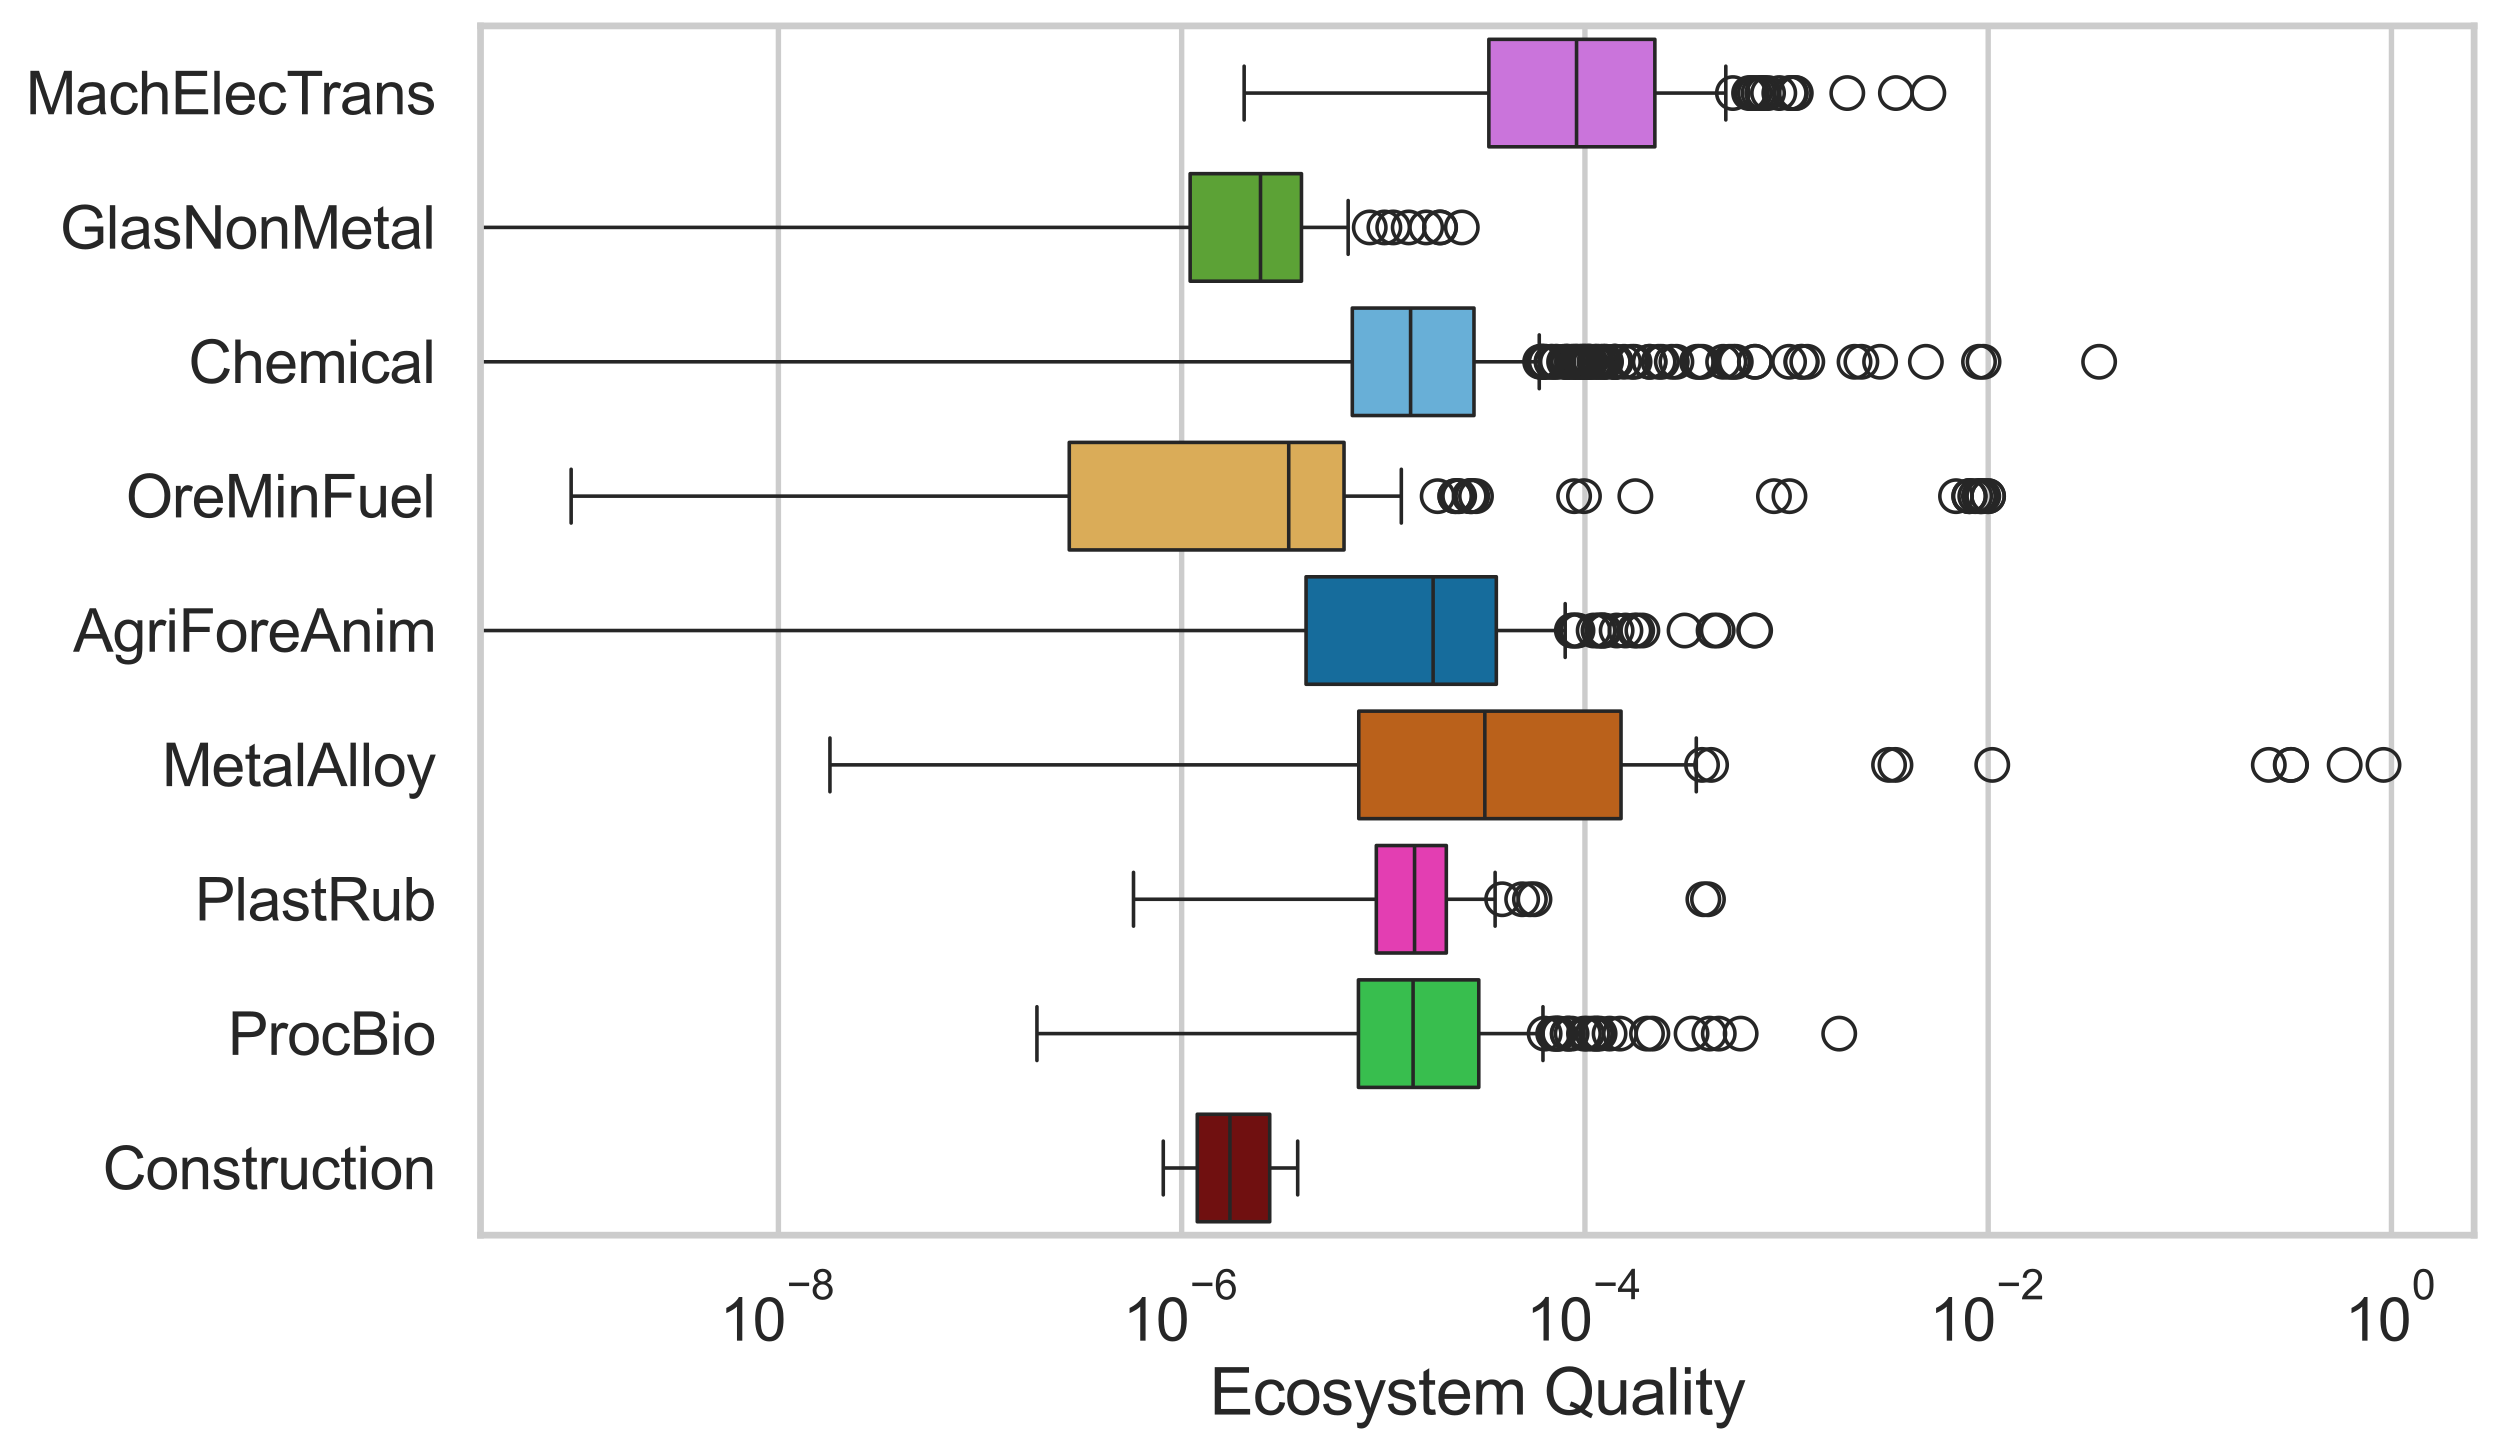 <?xml version="1.0" encoding="utf-8" standalone="no"?>
<!DOCTYPE svg PUBLIC "-//W3C//DTD SVG 1.1//EN"
  "http://www.w3.org/Graphics/SVG/1.1/DTD/svg11.dtd">
<svg xmlns:xlink="http://www.w3.org/1999/xlink" width="695.577pt" height="404.563pt" viewBox="0 0 695.577 404.563" xmlns="http://www.w3.org/2000/svg" version="1.1">
 <defs>
  <style type="text/css">*{stroke-linejoin: round; stroke-linecap: butt}</style>
 </defs>
 <g id="figure_1">
  <g id="patch_1">
   <path d="M 0 404.563 
L 695.577 404.563 
L 695.577 0 
L 0 0 
z
" style="fill: #ffffff"/>
  </g>
  <g id="axes_1">
   <g id="patch_2">
    <path d="M 133.697 343.665 
L 688.377 343.665 
L 688.377 7.2 
L 133.697 7.2 
z
" style="fill: #ffffff"/>
   </g>
   <g id="matplotlib.axis_1">
    <g id="xtick_1">
     <g id="line2d_1">
      <path d="M 216.573 343.665 
L 216.573 7.2 
" clip-path="url(#p5e4ee23ec2)" style="fill: none; stroke: #cccccc; stroke-width: 1.5; stroke-linecap: round"/>
     </g>
     <g id="text_1">
      <!-- $\mathdefault{10^{-8}}$ -->
      <g style="fill: #262626" transform="translate(200.238 373.18) scale(0.165 -0.165)">
       <defs>
        <path id="ArialMT-31" d="M 2384 0 
L 1822 0 
L 1822 3584 
Q 1619 3391 1289 3197 
Q 959 3003 697 2906 
L 697 3450 
Q 1169 3672 1522 3987 
Q 1875 4303 2022 4600 
L 2384 4600 
L 2384 0 
z
" transform="scale(0.016)"/>
        <path id="ArialMT-30" d="M 266 2259 
Q 266 3072 433 3567 
Q 600 4063 929 4331 
Q 1259 4600 1759 4600 
Q 2128 4600 2406 4451 
Q 2684 4303 2865 4023 
Q 3047 3744 3150 3342 
Q 3253 2941 3253 2259 
Q 3253 1453 3087 958 
Q 2922 463 2592 192 
Q 2263 -78 1759 -78 
Q 1097 -78 719 397 
Q 266 969 266 2259 
z
M 844 2259 
Q 844 1131 1108 757 
Q 1372 384 1759 384 
Q 2147 384 2411 759 
Q 2675 1134 2675 2259 
Q 2675 3391 2411 3762 
Q 2147 4134 1753 4134 
Q 1366 4134 1134 3806 
Q 844 3388 844 2259 
z
" transform="scale(0.016)"/>
        <path id="ArialMT-2212" d="M 3381 1997 
L 356 1997 
L 356 2522 
L 3381 2522 
L 3381 1997 
z
" transform="scale(0.016)"/>
        <path id="ArialMT-38" d="M 1131 2484 
Q 781 2613 612 2850 
Q 444 3088 444 3419 
Q 444 3919 803 4259 
Q 1163 4600 1759 4600 
Q 2359 4600 2725 4251 
Q 3091 3903 3091 3403 
Q 3091 3084 2923 2848 
Q 2756 2613 2416 2484 
Q 2838 2347 3058 2040 
Q 3278 1734 3278 1309 
Q 3278 722 2862 322 
Q 2447 -78 1769 -78 
Q 1091 -78 675 323 
Q 259 725 259 1325 
Q 259 1772 486 2073 
Q 713 2375 1131 2484 
z
M 1019 3438 
Q 1019 3113 1228 2906 
Q 1438 2700 1772 2700 
Q 2097 2700 2305 2904 
Q 2513 3109 2513 3406 
Q 2513 3716 2298 3927 
Q 2084 4138 1766 4138 
Q 1444 4138 1231 3931 
Q 1019 3725 1019 3438 
z
M 838 1322 
Q 838 1081 952 856 
Q 1066 631 1291 507 
Q 1516 384 1775 384 
Q 2178 384 2440 643 
Q 2703 903 2703 1303 
Q 2703 1709 2433 1975 
Q 2163 2241 1756 2241 
Q 1359 2241 1098 1978 
Q 838 1716 838 1322 
z
" transform="scale(0.016)"/>
       </defs>
       <use xlink:href="#ArialMT-31" transform="translate(0 0.994)"/>
       <use xlink:href="#ArialMT-30" transform="translate(55.615 0.994)"/>
       <use xlink:href="#ArialMT-2212" transform="translate(112.973 70.688) scale(0.7)"/>
       <use xlink:href="#ArialMT-38" transform="translate(153.852 70.688) scale(0.7)"/>
      </g>
     </g>
    </g>
    <g id="xtick_2">
     <g id="line2d_2">
      <path d="M 328.774 343.665 
L 328.774 7.2 
" clip-path="url(#p5e4ee23ec2)" style="fill: none; stroke: #cccccc; stroke-width: 1.5; stroke-linecap: round"/>
     </g>
     <g id="text_2">
      <!-- $\mathdefault{10^{-6}}$ -->
      <g style="fill: #262626" transform="translate(312.439 373.18) scale(0.165 -0.165)">
       <defs>
        <path id="ArialMT-36" d="M 3184 3459 
L 2625 3416 
Q 2550 3747 2413 3897 
Q 2184 4138 1850 4138 
Q 1581 4138 1378 3988 
Q 1113 3794 959 3422 
Q 806 3050 800 2363 
Q 1003 2672 1297 2822 
Q 1591 2972 1913 2972 
Q 2475 2972 2870 2558 
Q 3266 2144 3266 1488 
Q 3266 1056 3080 686 
Q 2894 316 2569 119 
Q 2244 -78 1831 -78 
Q 1128 -78 684 439 
Q 241 956 241 2144 
Q 241 3472 731 4075 
Q 1159 4600 1884 4600 
Q 2425 4600 2770 4297 
Q 3116 3994 3184 3459 
z
M 888 1484 
Q 888 1194 1011 928 
Q 1134 663 1356 523 
Q 1578 384 1822 384 
Q 2178 384 2434 671 
Q 2691 959 2691 1453 
Q 2691 1928 2437 2201 
Q 2184 2475 1800 2475 
Q 1419 2475 1153 2201 
Q 888 1928 888 1484 
z
" transform="scale(0.016)"/>
       </defs>
       <use xlink:href="#ArialMT-31" transform="translate(0 0.994)"/>
       <use xlink:href="#ArialMT-30" transform="translate(55.615 0.994)"/>
       <use xlink:href="#ArialMT-2212" transform="translate(112.973 70.688) scale(0.7)"/>
       <use xlink:href="#ArialMT-36" transform="translate(153.852 70.688) scale(0.7)"/>
      </g>
     </g>
    </g>
    <g id="xtick_3">
     <g id="line2d_3">
      <path d="M 440.975 343.665 
L 440.975 7.2 
" clip-path="url(#p5e4ee23ec2)" style="fill: none; stroke: #cccccc; stroke-width: 1.5; stroke-linecap: round"/>
     </g>
     <g id="text_3">
      <!-- $\mathdefault{10^{-4}}$ -->
      <g style="fill: #262626" transform="translate(424.64 373.015) scale(0.165 -0.165)">
       <defs>
        <path id="ArialMT-34" d="M 2069 0 
L 2069 1097 
L 81 1097 
L 81 1613 
L 2172 4581 
L 2631 4581 
L 2631 1613 
L 3250 1613 
L 3250 1097 
L 2631 1097 
L 2631 0 
L 2069 0 
z
M 2069 1613 
L 2069 3678 
L 634 1613 
L 2069 1613 
z
" transform="scale(0.016)"/>
       </defs>
       <use xlink:href="#ArialMT-31" transform="translate(0 0.202)"/>
       <use xlink:href="#ArialMT-30" transform="translate(55.615 0.202)"/>
       <use xlink:href="#ArialMT-2212" transform="translate(112.973 69.895) scale(0.7)"/>
       <use xlink:href="#ArialMT-34" transform="translate(153.852 69.895) scale(0.7)"/>
      </g>
     </g>
    </g>
    <g id="xtick_4">
     <g id="line2d_4">
      <path d="M 553.176 343.665 
L 553.176 7.2 
" clip-path="url(#p5e4ee23ec2)" style="fill: none; stroke: #cccccc; stroke-width: 1.5; stroke-linecap: round"/>
     </g>
     <g id="text_4">
      <!-- $\mathdefault{10^{-2}}$ -->
      <g style="fill: #262626" transform="translate(536.841 373.18) scale(0.165 -0.165)">
       <defs>
        <path id="ArialMT-32" d="M 3222 541 
L 3222 0 
L 194 0 
Q 188 203 259 391 
Q 375 700 629 1000 
Q 884 1300 1366 1694 
Q 2113 2306 2375 2664 
Q 2638 3022 2638 3341 
Q 2638 3675 2398 3904 
Q 2159 4134 1775 4134 
Q 1369 4134 1125 3890 
Q 881 3647 878 3216 
L 300 3275 
Q 359 3922 746 4261 
Q 1134 4600 1788 4600 
Q 2447 4600 2831 4234 
Q 3216 3869 3216 3328 
Q 3216 3053 3103 2787 
Q 2991 2522 2730 2228 
Q 2469 1934 1863 1422 
Q 1356 997 1212 845 
Q 1069 694 975 541 
L 3222 541 
z
" transform="scale(0.016)"/>
       </defs>
       <use xlink:href="#ArialMT-31" transform="translate(0 0.994)"/>
       <use xlink:href="#ArialMT-30" transform="translate(55.615 0.994)"/>
       <use xlink:href="#ArialMT-2212" transform="translate(112.973 70.688) scale(0.7)"/>
       <use xlink:href="#ArialMT-32" transform="translate(153.852 70.688) scale(0.7)"/>
      </g>
     </g>
    </g>
    <g id="xtick_5">
     <g id="line2d_5">
      <path d="M 665.377 343.665 
L 665.377 7.2 
" clip-path="url(#p5e4ee23ec2)" style="fill: none; stroke: #cccccc; stroke-width: 1.5; stroke-linecap: round"/>
     </g>
     <g id="text_5">
      <!-- $\mathdefault{10^{0}}$ -->
      <g style="fill: #262626" transform="translate(652.424 373.18) scale(0.165 -0.165)">
       <use xlink:href="#ArialMT-31" transform="translate(0 0.994)"/>
       <use xlink:href="#ArialMT-30" transform="translate(55.615 0.994)"/>
       <use xlink:href="#ArialMT-30" transform="translate(112.973 70.688) scale(0.7)"/>
      </g>
     </g>
    </g>
    <g id="text_6">
     <!-- Ecosystem Quality -->
     <g style="fill: #262626" transform="translate(336.517 393.574) scale(0.18 -0.18)">
      <defs>
       <path id="ArialMT-45" d="M 506 0 
L 506 4581 
L 3819 4581 
L 3819 4041 
L 1113 4041 
L 1113 2638 
L 3647 2638 
L 3647 2100 
L 1113 2100 
L 1113 541 
L 3925 541 
L 3925 0 
L 506 0 
z
" transform="scale(0.016)"/>
       <path id="ArialMT-63" d="M 2588 1216 
L 3141 1144 
Q 3050 572 2676 248 
Q 2303 -75 1759 -75 
Q 1078 -75 664 370 
Q 250 816 250 1647 
Q 250 2184 428 2587 
Q 606 2991 970 3192 
Q 1334 3394 1763 3394 
Q 2303 3394 2647 3120 
Q 2991 2847 3088 2344 
L 2541 2259 
Q 2463 2594 2264 2762 
Q 2066 2931 1784 2931 
Q 1359 2931 1093 2626 
Q 828 2322 828 1663 
Q 828 994 1084 691 
Q 1341 388 1753 388 
Q 2084 388 2306 591 
Q 2528 794 2588 1216 
z
" transform="scale(0.016)"/>
       <path id="ArialMT-6f" d="M 213 1659 
Q 213 2581 725 3025 
Q 1153 3394 1769 3394 
Q 2453 3394 2887 2945 
Q 3322 2497 3322 1706 
Q 3322 1066 3130 698 
Q 2938 331 2570 128 
Q 2203 -75 1769 -75 
Q 1072 -75 642 372 
Q 213 819 213 1659 
z
M 791 1659 
Q 791 1022 1069 705 
Q 1347 388 1769 388 
Q 2188 388 2466 706 
Q 2744 1025 2744 1678 
Q 2744 2294 2464 2611 
Q 2184 2928 1769 2928 
Q 1347 2928 1069 2612 
Q 791 2297 791 1659 
z
" transform="scale(0.016)"/>
       <path id="ArialMT-73" d="M 197 991 
L 753 1078 
Q 800 744 1014 566 
Q 1228 388 1613 388 
Q 2000 388 2187 545 
Q 2375 703 2375 916 
Q 2375 1106 2209 1216 
Q 2094 1291 1634 1406 
Q 1016 1563 777 1677 
Q 538 1791 414 1992 
Q 291 2194 291 2438 
Q 291 2659 392 2848 
Q 494 3038 669 3163 
Q 800 3259 1026 3326 
Q 1253 3394 1513 3394 
Q 1903 3394 2198 3281 
Q 2494 3169 2634 2976 
Q 2775 2784 2828 2463 
L 2278 2388 
Q 2241 2644 2061 2787 
Q 1881 2931 1553 2931 
Q 1166 2931 1000 2803 
Q 834 2675 834 2503 
Q 834 2394 903 2306 
Q 972 2216 1119 2156 
Q 1203 2125 1616 2013 
Q 2213 1853 2448 1751 
Q 2684 1650 2818 1456 
Q 2953 1263 2953 975 
Q 2953 694 2789 445 
Q 2625 197 2315 61 
Q 2006 -75 1616 -75 
Q 969 -75 630 194 
Q 291 463 197 991 
z
" transform="scale(0.016)"/>
       <path id="ArialMT-79" d="M 397 -1278 
L 334 -750 
Q 519 -800 656 -800 
Q 844 -800 956 -737 
Q 1069 -675 1141 -563 
Q 1194 -478 1313 -144 
Q 1328 -97 1363 -6 
L 103 3319 
L 709 3319 
L 1400 1397 
Q 1534 1031 1641 628 
Q 1738 1016 1872 1384 
L 2581 3319 
L 3144 3319 
L 1881 -56 
Q 1678 -603 1566 -809 
Q 1416 -1088 1222 -1217 
Q 1028 -1347 759 -1347 
Q 597 -1347 397 -1278 
z
" transform="scale(0.016)"/>
       <path id="ArialMT-74" d="M 1650 503 
L 1731 6 
Q 1494 -44 1306 -44 
Q 1000 -44 831 53 
Q 663 150 594 308 
Q 525 466 525 972 
L 525 2881 
L 113 2881 
L 113 3319 
L 525 3319 
L 525 4141 
L 1084 4478 
L 1084 3319 
L 1650 3319 
L 1650 2881 
L 1084 2881 
L 1084 941 
Q 1084 700 1114 631 
Q 1144 563 1211 522 
Q 1278 481 1403 481 
Q 1497 481 1650 503 
z
" transform="scale(0.016)"/>
       <path id="ArialMT-65" d="M 2694 1069 
L 3275 997 
Q 3138 488 2766 206 
Q 2394 -75 1816 -75 
Q 1088 -75 661 373 
Q 234 822 234 1631 
Q 234 2469 665 2931 
Q 1097 3394 1784 3394 
Q 2450 3394 2872 2941 
Q 3294 2488 3294 1666 
Q 3294 1616 3291 1516 
L 816 1516 
Q 847 969 1125 678 
Q 1403 388 1819 388 
Q 2128 388 2347 550 
Q 2566 713 2694 1069 
z
M 847 1978 
L 2700 1978 
Q 2663 2397 2488 2606 
Q 2219 2931 1791 2931 
Q 1403 2931 1139 2672 
Q 875 2413 847 1978 
z
" transform="scale(0.016)"/>
       <path id="ArialMT-6d" d="M 422 0 
L 422 3319 
L 925 3319 
L 925 2853 
Q 1081 3097 1340 3245 
Q 1600 3394 1931 3394 
Q 2300 3394 2536 3241 
Q 2772 3088 2869 2813 
Q 3263 3394 3894 3394 
Q 4388 3394 4653 3120 
Q 4919 2847 4919 2278 
L 4919 0 
L 4359 0 
L 4359 2091 
Q 4359 2428 4304 2576 
Q 4250 2725 4106 2815 
Q 3963 2906 3769 2906 
Q 3419 2906 3187 2673 
Q 2956 2441 2956 1928 
L 2956 0 
L 2394 0 
L 2394 2156 
Q 2394 2531 2256 2718 
Q 2119 2906 1806 2906 
Q 1569 2906 1367 2781 
Q 1166 2656 1075 2415 
Q 984 2175 984 1722 
L 984 0 
L 422 0 
z
" transform="scale(0.016)"/>
       <path id="ArialMT-20" transform="scale(0.016)"/>
       <path id="ArialMT-51" d="M 3966 491 
Q 4388 200 4744 66 
L 4566 -356 
Q 4072 -178 3581 206 
Q 3072 -78 2456 -78 
Q 1834 -78 1328 222 
Q 822 522 548 1065 
Q 275 1609 275 2291 
Q 275 2969 550 3525 
Q 825 4081 1333 4372 
Q 1841 4663 2469 4663 
Q 3103 4663 3612 4361 
Q 4122 4059 4389 3517 
Q 4656 2975 4656 2294 
Q 4656 1728 4484 1276 
Q 4313 825 3966 491 
z
M 2631 1266 
Q 3156 1119 3497 828 
Q 4031 1316 4031 2294 
Q 4031 2850 3842 3265 
Q 3653 3681 3289 3911 
Q 2925 4141 2472 4141 
Q 1794 4141 1347 3677 
Q 900 3213 900 2291 
Q 900 1397 1342 919 
Q 1784 441 2472 441 
Q 2797 441 3084 563 
Q 2800 747 2484 825 
L 2631 1266 
z
" transform="scale(0.016)"/>
       <path id="ArialMT-75" d="M 2597 0 
L 2597 488 
Q 2209 -75 1544 -75 
Q 1250 -75 995 37 
Q 741 150 617 320 
Q 494 491 444 738 
Q 409 903 409 1263 
L 409 3319 
L 972 3319 
L 972 1478 
Q 972 1038 1006 884 
Q 1059 663 1231 536 
Q 1403 409 1656 409 
Q 1909 409 2131 539 
Q 2353 669 2445 892 
Q 2538 1116 2538 1541 
L 2538 3319 
L 3100 3319 
L 3100 0 
L 2597 0 
z
" transform="scale(0.016)"/>
       <path id="ArialMT-61" d="M 2588 409 
Q 2275 144 1986 34 
Q 1697 -75 1366 -75 
Q 819 -75 525 192 
Q 231 459 231 875 
Q 231 1119 342 1320 
Q 453 1522 633 1644 
Q 813 1766 1038 1828 
Q 1203 1872 1538 1913 
Q 2219 1994 2541 2106 
Q 2544 2222 2544 2253 
Q 2544 2597 2384 2738 
Q 2169 2928 1744 2928 
Q 1347 2928 1158 2789 
Q 969 2650 878 2297 
L 328 2372 
Q 403 2725 575 2942 
Q 747 3159 1072 3276 
Q 1397 3394 1825 3394 
Q 2250 3394 2515 3294 
Q 2781 3194 2906 3042 
Q 3031 2891 3081 2659 
Q 3109 2516 3109 2141 
L 3109 1391 
Q 3109 606 3145 398 
Q 3181 191 3288 0 
L 2700 0 
Q 2613 175 2588 409 
z
M 2541 1666 
Q 2234 1541 1622 1453 
Q 1275 1403 1131 1340 
Q 988 1278 909 1158 
Q 831 1038 831 891 
Q 831 666 1001 516 
Q 1172 366 1500 366 
Q 1825 366 2078 508 
Q 2331 650 2450 897 
Q 2541 1088 2541 1459 
L 2541 1666 
z
" transform="scale(0.016)"/>
       <path id="ArialMT-6c" d="M 409 0 
L 409 4581 
L 972 4581 
L 972 0 
L 409 0 
z
" transform="scale(0.016)"/>
       <path id="ArialMT-69" d="M 425 3934 
L 425 4581 
L 988 4581 
L 988 3934 
L 425 3934 
z
M 425 0 
L 425 3319 
L 988 3319 
L 988 0 
L 425 0 
z
" transform="scale(0.016)"/>
      </defs>
      <use xlink:href="#ArialMT-45"/>
      <use xlink:href="#ArialMT-63" transform="translate(66.699 0)"/>
      <use xlink:href="#ArialMT-6f" transform="translate(116.699 0)"/>
      <use xlink:href="#ArialMT-73" transform="translate(172.314 0)"/>
      <use xlink:href="#ArialMT-79" transform="translate(222.314 0)"/>
      <use xlink:href="#ArialMT-73" transform="translate(272.314 0)"/>
      <use xlink:href="#ArialMT-74" transform="translate(322.314 0)"/>
      <use xlink:href="#ArialMT-65" transform="translate(350.098 0)"/>
      <use xlink:href="#ArialMT-6d" transform="translate(405.713 0)"/>
      <use xlink:href="#ArialMT-20" transform="translate(489.014 0)"/>
      <use xlink:href="#ArialMT-51" transform="translate(516.797 0)"/>
      <use xlink:href="#ArialMT-75" transform="translate(594.58 0)"/>
      <use xlink:href="#ArialMT-61" transform="translate(650.195 0)"/>
      <use xlink:href="#ArialMT-6c" transform="translate(705.811 0)"/>
      <use xlink:href="#ArialMT-69" transform="translate(728.027 0)"/>
      <use xlink:href="#ArialMT-74" transform="translate(750.244 0)"/>
      <use xlink:href="#ArialMT-79" transform="translate(778.027 0)"/>
     </g>
    </g>
   </g>
   <g id="matplotlib.axis_2">
    <g id="ytick_1">
     <g id="text_7">
      <!-- MachElecTrans -->
      <g style="fill: #262626" transform="translate(7.2 31.798) scale(0.165 -0.165)">
       <defs>
        <path id="ArialMT-4d" d="M 475 0 
L 475 4581 
L 1388 4581 
L 2472 1338 
Q 2622 884 2691 659 
Q 2769 909 2934 1394 
L 4031 4581 
L 4847 4581 
L 4847 0 
L 4263 0 
L 4263 3834 
L 2931 0 
L 2384 0 
L 1059 3900 
L 1059 0 
L 475 0 
z
" transform="scale(0.016)"/>
        <path id="ArialMT-68" d="M 422 0 
L 422 4581 
L 984 4581 
L 984 2938 
Q 1378 3394 1978 3394 
Q 2347 3394 2619 3248 
Q 2891 3103 3008 2847 
Q 3125 2591 3125 2103 
L 3125 0 
L 2563 0 
L 2563 2103 
Q 2563 2525 2380 2717 
Q 2197 2909 1863 2909 
Q 1613 2909 1392 2779 
Q 1172 2650 1078 2428 
Q 984 2206 984 1816 
L 984 0 
L 422 0 
z
" transform="scale(0.016)"/>
        <path id="ArialMT-54" d="M 1659 0 
L 1659 4041 
L 150 4041 
L 150 4581 
L 3781 4581 
L 3781 4041 
L 2266 4041 
L 2266 0 
L 1659 0 
z
" transform="scale(0.016)"/>
        <path id="ArialMT-72" d="M 416 0 
L 416 3319 
L 922 3319 
L 922 2816 
Q 1116 3169 1280 3281 
Q 1444 3394 1641 3394 
Q 1925 3394 2219 3213 
L 2025 2691 
Q 1819 2813 1613 2813 
Q 1428 2813 1281 2702 
Q 1134 2591 1072 2394 
Q 978 2094 978 1738 
L 978 0 
L 416 0 
z
" transform="scale(0.016)"/>
        <path id="ArialMT-6e" d="M 422 0 
L 422 3319 
L 928 3319 
L 928 2847 
Q 1294 3394 1984 3394 
Q 2284 3394 2536 3286 
Q 2788 3178 2913 3003 
Q 3038 2828 3088 2588 
Q 3119 2431 3119 2041 
L 3119 0 
L 2556 0 
L 2556 2019 
Q 2556 2363 2490 2533 
Q 2425 2703 2258 2804 
Q 2091 2906 1866 2906 
Q 1506 2906 1245 2678 
Q 984 2450 984 1813 
L 984 0 
L 422 0 
z
" transform="scale(0.016)"/>
       </defs>
       <use xlink:href="#ArialMT-4d"/>
       <use xlink:href="#ArialMT-61" transform="translate(83.301 0)"/>
       <use xlink:href="#ArialMT-63" transform="translate(138.916 0)"/>
       <use xlink:href="#ArialMT-68" transform="translate(188.916 0)"/>
       <use xlink:href="#ArialMT-45" transform="translate(244.531 0)"/>
       <use xlink:href="#ArialMT-6c" transform="translate(311.23 0)"/>
       <use xlink:href="#ArialMT-65" transform="translate(333.447 0)"/>
       <use xlink:href="#ArialMT-63" transform="translate(389.062 0)"/>
       <use xlink:href="#ArialMT-54" transform="translate(439.062 0)"/>
       <use xlink:href="#ArialMT-72" transform="translate(496.396 0)"/>
       <use xlink:href="#ArialMT-61" transform="translate(529.697 0)"/>
       <use xlink:href="#ArialMT-6e" transform="translate(585.312 0)"/>
       <use xlink:href="#ArialMT-73" transform="translate(640.928 0)"/>
      </g>
     </g>
    </g>
    <g id="ytick_2">
     <g id="text_8">
      <!-- GlasNonMetal -->
      <g style="fill: #262626" transform="translate(16.659 69.183) scale(0.165 -0.165)">
       <defs>
        <path id="ArialMT-47" d="M 2638 1797 
L 2638 2334 
L 4578 2338 
L 4578 638 
Q 4131 281 3656 101 
Q 3181 -78 2681 -78 
Q 2006 -78 1454 211 
Q 903 500 622 1047 
Q 341 1594 341 2269 
Q 341 2938 620 3517 
Q 900 4097 1425 4378 
Q 1950 4659 2634 4659 
Q 3131 4659 3532 4498 
Q 3934 4338 4162 4050 
Q 4391 3763 4509 3300 
L 3963 3150 
Q 3859 3500 3706 3700 
Q 3553 3900 3268 4020 
Q 2984 4141 2638 4141 
Q 2222 4141 1919 4014 
Q 1616 3888 1430 3681 
Q 1244 3475 1141 3228 
Q 966 2803 966 2306 
Q 966 1694 1177 1281 
Q 1388 869 1791 669 
Q 2194 469 2647 469 
Q 3041 469 3416 620 
Q 3791 772 3984 944 
L 3984 1797 
L 2638 1797 
z
" transform="scale(0.016)"/>
        <path id="ArialMT-4e" d="M 488 0 
L 488 4581 
L 1109 4581 
L 3516 984 
L 3516 4581 
L 4097 4581 
L 4097 0 
L 3475 0 
L 1069 3600 
L 1069 0 
L 488 0 
z
" transform="scale(0.016)"/>
       </defs>
       <use xlink:href="#ArialMT-47"/>
       <use xlink:href="#ArialMT-6c" transform="translate(77.783 0)"/>
       <use xlink:href="#ArialMT-61" transform="translate(100 0)"/>
       <use xlink:href="#ArialMT-73" transform="translate(155.615 0)"/>
       <use xlink:href="#ArialMT-4e" transform="translate(205.615 0)"/>
       <use xlink:href="#ArialMT-6f" transform="translate(277.832 0)"/>
       <use xlink:href="#ArialMT-6e" transform="translate(333.447 0)"/>
       <use xlink:href="#ArialMT-4d" transform="translate(389.062 0)"/>
       <use xlink:href="#ArialMT-65" transform="translate(472.363 0)"/>
       <use xlink:href="#ArialMT-74" transform="translate(527.979 0)"/>
       <use xlink:href="#ArialMT-61" transform="translate(555.762 0)"/>
       <use xlink:href="#ArialMT-6c" transform="translate(611.377 0)"/>
      </g>
     </g>
    </g>
    <g id="ytick_3">
     <g id="text_9">
      <!-- Chemical -->
      <g style="fill: #262626" transform="translate(52.428 106.568) scale(0.165 -0.165)">
       <defs>
        <path id="ArialMT-43" d="M 3763 1606 
L 4369 1453 
Q 4178 706 3683 314 
Q 3188 -78 2472 -78 
Q 1731 -78 1267 223 
Q 803 525 561 1097 
Q 319 1669 319 2325 
Q 319 3041 592 3573 
Q 866 4106 1370 4382 
Q 1875 4659 2481 4659 
Q 3169 4659 3637 4309 
Q 4106 3959 4291 3325 
L 3694 3184 
Q 3534 3684 3231 3912 
Q 2928 4141 2469 4141 
Q 1941 4141 1586 3887 
Q 1231 3634 1087 3207 
Q 944 2781 944 2328 
Q 944 1744 1114 1308 
Q 1284 872 1643 656 
Q 2003 441 2422 441 
Q 2931 441 3284 734 
Q 3638 1028 3763 1606 
z
" transform="scale(0.016)"/>
       </defs>
       <use xlink:href="#ArialMT-43"/>
       <use xlink:href="#ArialMT-68" transform="translate(72.217 0)"/>
       <use xlink:href="#ArialMT-65" transform="translate(127.832 0)"/>
       <use xlink:href="#ArialMT-6d" transform="translate(183.447 0)"/>
       <use xlink:href="#ArialMT-69" transform="translate(266.748 0)"/>
       <use xlink:href="#ArialMT-63" transform="translate(288.965 0)"/>
       <use xlink:href="#ArialMT-61" transform="translate(338.965 0)"/>
       <use xlink:href="#ArialMT-6c" transform="translate(394.58 0)"/>
      </g>
     </g>
    </g>
    <g id="ytick_4">
     <g id="text_10">
      <!-- OreMinFuel -->
      <g style="fill: #262626" transform="translate(35.013 143.953) scale(0.165 -0.165)">
       <defs>
        <path id="ArialMT-4f" d="M 309 2231 
Q 309 3372 921 4017 
Q 1534 4663 2503 4663 
Q 3138 4663 3647 4359 
Q 4156 4056 4423 3514 
Q 4691 2972 4691 2284 
Q 4691 1588 4409 1038 
Q 4128 488 3612 205 
Q 3097 -78 2500 -78 
Q 1853 -78 1343 234 
Q 834 547 571 1087 
Q 309 1628 309 2231 
z
M 934 2222 
Q 934 1394 1379 917 
Q 1825 441 2497 441 
Q 3181 441 3623 922 
Q 4066 1403 4066 2288 
Q 4066 2847 3877 3264 
Q 3688 3681 3323 3911 
Q 2959 4141 2506 4141 
Q 1863 4141 1398 3698 
Q 934 3256 934 2222 
z
" transform="scale(0.016)"/>
        <path id="ArialMT-46" d="M 525 0 
L 525 4581 
L 3616 4581 
L 3616 4041 
L 1131 4041 
L 1131 2622 
L 3281 2622 
L 3281 2081 
L 1131 2081 
L 1131 0 
L 525 0 
z
" transform="scale(0.016)"/>
       </defs>
       <use xlink:href="#ArialMT-4f"/>
       <use xlink:href="#ArialMT-72" transform="translate(77.783 0)"/>
       <use xlink:href="#ArialMT-65" transform="translate(111.084 0)"/>
       <use xlink:href="#ArialMT-4d" transform="translate(166.699 0)"/>
       <use xlink:href="#ArialMT-69" transform="translate(250 0)"/>
       <use xlink:href="#ArialMT-6e" transform="translate(272.217 0)"/>
       <use xlink:href="#ArialMT-46" transform="translate(327.832 0)"/>
       <use xlink:href="#ArialMT-75" transform="translate(388.916 0)"/>
       <use xlink:href="#ArialMT-65" transform="translate(444.531 0)"/>
       <use xlink:href="#ArialMT-6c" transform="translate(500.146 0)"/>
      </g>
     </g>
    </g>
    <g id="ytick_5">
     <g id="text_11">
      <!-- AgriForeAnim -->
      <g style="fill: #262626" transform="translate(20.341 181.337) scale(0.165 -0.165)">
       <defs>
        <path id="ArialMT-41" d="M -9 0 
L 1750 4581 
L 2403 4581 
L 4278 0 
L 3588 0 
L 3053 1388 
L 1138 1388 
L 634 0 
L -9 0 
z
M 1313 1881 
L 2866 1881 
L 2388 3150 
Q 2169 3728 2063 4100 
Q 1975 3659 1816 3225 
L 1313 1881 
z
" transform="scale(0.016)"/>
        <path id="ArialMT-67" d="M 319 -275 
L 866 -356 
Q 900 -609 1056 -725 
Q 1266 -881 1628 -881 
Q 2019 -881 2231 -725 
Q 2444 -569 2519 -288 
Q 2563 -116 2559 434 
Q 2191 0 1641 0 
Q 956 0 581 494 
Q 206 988 206 1678 
Q 206 2153 378 2554 
Q 550 2956 876 3175 
Q 1203 3394 1644 3394 
Q 2231 3394 2613 2919 
L 2613 3319 
L 3131 3319 
L 3131 450 
Q 3131 -325 2973 -648 
Q 2816 -972 2473 -1159 
Q 2131 -1347 1631 -1347 
Q 1038 -1347 672 -1080 
Q 306 -813 319 -275 
z
M 784 1719 
Q 784 1066 1043 766 
Q 1303 466 1694 466 
Q 2081 466 2343 764 
Q 2606 1063 2606 1700 
Q 2606 2309 2336 2618 
Q 2066 2928 1684 2928 
Q 1309 2928 1046 2623 
Q 784 2319 784 1719 
z
" transform="scale(0.016)"/>
       </defs>
       <use xlink:href="#ArialMT-41"/>
       <use xlink:href="#ArialMT-67" transform="translate(66.699 0)"/>
       <use xlink:href="#ArialMT-72" transform="translate(122.314 0)"/>
       <use xlink:href="#ArialMT-69" transform="translate(155.615 0)"/>
       <use xlink:href="#ArialMT-46" transform="translate(177.832 0)"/>
       <use xlink:href="#ArialMT-6f" transform="translate(238.916 0)"/>
       <use xlink:href="#ArialMT-72" transform="translate(294.531 0)"/>
       <use xlink:href="#ArialMT-65" transform="translate(327.832 0)"/>
       <use xlink:href="#ArialMT-41" transform="translate(383.447 0)"/>
       <use xlink:href="#ArialMT-6e" transform="translate(450.146 0)"/>
       <use xlink:href="#ArialMT-69" transform="translate(505.762 0)"/>
       <use xlink:href="#ArialMT-6d" transform="translate(527.979 0)"/>
      </g>
     </g>
    </g>
    <g id="ytick_6">
     <g id="text_12">
      <!-- MetalAlloy -->
      <g style="fill: #262626" transform="translate(45.088 218.722) scale(0.165 -0.165)">
       <use xlink:href="#ArialMT-4d"/>
       <use xlink:href="#ArialMT-65" transform="translate(83.301 0)"/>
       <use xlink:href="#ArialMT-74" transform="translate(138.916 0)"/>
       <use xlink:href="#ArialMT-61" transform="translate(166.699 0)"/>
       <use xlink:href="#ArialMT-6c" transform="translate(222.314 0)"/>
       <use xlink:href="#ArialMT-41" transform="translate(244.531 0)"/>
       <use xlink:href="#ArialMT-6c" transform="translate(311.23 0)"/>
       <use xlink:href="#ArialMT-6c" transform="translate(333.447 0)"/>
       <use xlink:href="#ArialMT-6f" transform="translate(355.664 0)"/>
       <use xlink:href="#ArialMT-79" transform="translate(411.279 0)"/>
      </g>
     </g>
    </g>
    <g id="ytick_7">
     <g id="text_13">
      <!-- PlastRub -->
      <g style="fill: #262626" transform="translate(54.248 256.107) scale(0.165 -0.165)">
       <defs>
        <path id="ArialMT-50" d="M 494 0 
L 494 4581 
L 2222 4581 
Q 2678 4581 2919 4538 
Q 3256 4481 3484 4323 
Q 3713 4166 3852 3881 
Q 3991 3597 3991 3256 
Q 3991 2672 3619 2267 
Q 3247 1863 2275 1863 
L 1100 1863 
L 1100 0 
L 494 0 
z
M 1100 2403 
L 2284 2403 
Q 2872 2403 3119 2622 
Q 3366 2841 3366 3238 
Q 3366 3525 3220 3729 
Q 3075 3934 2838 4000 
Q 2684 4041 2272 4041 
L 1100 4041 
L 1100 2403 
z
" transform="scale(0.016)"/>
        <path id="ArialMT-52" d="M 503 0 
L 503 4581 
L 2534 4581 
Q 3147 4581 3465 4457 
Q 3784 4334 3975 4021 
Q 4166 3709 4166 3331 
Q 4166 2844 3850 2509 
Q 3534 2175 2875 2084 
Q 3116 1969 3241 1856 
Q 3506 1613 3744 1247 
L 4541 0 
L 3778 0 
L 3172 953 
Q 2906 1366 2734 1584 
Q 2563 1803 2427 1890 
Q 2291 1978 2150 2013 
Q 2047 2034 1813 2034 
L 1109 2034 
L 1109 0 
L 503 0 
z
M 1109 2559 
L 2413 2559 
Q 2828 2559 3062 2645 
Q 3297 2731 3419 2920 
Q 3541 3109 3541 3331 
Q 3541 3656 3305 3865 
Q 3069 4075 2559 4075 
L 1109 4075 
L 1109 2559 
z
" transform="scale(0.016)"/>
        <path id="ArialMT-62" d="M 941 0 
L 419 0 
L 419 4581 
L 981 4581 
L 981 2947 
Q 1338 3394 1891 3394 
Q 2197 3394 2470 3270 
Q 2744 3147 2920 2923 
Q 3097 2700 3197 2384 
Q 3297 2069 3297 1709 
Q 3297 856 2875 390 
Q 2453 -75 1863 -75 
Q 1275 -75 941 416 
L 941 0 
z
M 934 1684 
Q 934 1088 1097 822 
Q 1363 388 1816 388 
Q 2184 388 2453 708 
Q 2722 1028 2722 1663 
Q 2722 2313 2464 2622 
Q 2206 2931 1841 2931 
Q 1472 2931 1203 2611 
Q 934 2291 934 1684 
z
" transform="scale(0.016)"/>
       </defs>
       <use xlink:href="#ArialMT-50"/>
       <use xlink:href="#ArialMT-6c" transform="translate(66.699 0)"/>
       <use xlink:href="#ArialMT-61" transform="translate(88.916 0)"/>
       <use xlink:href="#ArialMT-73" transform="translate(144.531 0)"/>
       <use xlink:href="#ArialMT-74" transform="translate(194.531 0)"/>
       <use xlink:href="#ArialMT-52" transform="translate(222.314 0)"/>
       <use xlink:href="#ArialMT-75" transform="translate(294.531 0)"/>
       <use xlink:href="#ArialMT-62" transform="translate(350.146 0)"/>
      </g>
     </g>
    </g>
    <g id="ytick_8">
     <g id="text_14">
      <!-- ProcBio -->
      <g style="fill: #262626" transform="translate(63.424 293.492) scale(0.165 -0.165)">
       <defs>
        <path id="ArialMT-42" d="M 469 0 
L 469 4581 
L 2188 4581 
Q 2713 4581 3030 4442 
Q 3347 4303 3526 4014 
Q 3706 3725 3706 3409 
Q 3706 3116 3547 2856 
Q 3388 2597 3066 2438 
Q 3481 2316 3704 2022 
Q 3928 1728 3928 1328 
Q 3928 1006 3792 729 
Q 3656 453 3456 303 
Q 3256 153 2954 76 
Q 2653 0 2216 0 
L 469 0 
z
M 1075 2656 
L 2066 2656 
Q 2469 2656 2644 2709 
Q 2875 2778 2992 2937 
Q 3109 3097 3109 3338 
Q 3109 3566 3000 3739 
Q 2891 3913 2687 3977 
Q 2484 4041 1991 4041 
L 1075 4041 
L 1075 2656 
z
M 1075 541 
L 2216 541 
Q 2509 541 2628 563 
Q 2838 600 2978 687 
Q 3119 775 3209 942 
Q 3300 1109 3300 1328 
Q 3300 1584 3169 1773 
Q 3038 1963 2805 2039 
Q 2572 2116 2134 2116 
L 1075 2116 
L 1075 541 
z
" transform="scale(0.016)"/>
       </defs>
       <use xlink:href="#ArialMT-50"/>
       <use xlink:href="#ArialMT-72" transform="translate(66.699 0)"/>
       <use xlink:href="#ArialMT-6f" transform="translate(100 0)"/>
       <use xlink:href="#ArialMT-63" transform="translate(155.615 0)"/>
       <use xlink:href="#ArialMT-42" transform="translate(205.615 0)"/>
       <use xlink:href="#ArialMT-69" transform="translate(272.314 0)"/>
       <use xlink:href="#ArialMT-6f" transform="translate(294.531 0)"/>
      </g>
     </g>
    </g>
    <g id="ytick_9">
     <g id="text_15">
      <!-- Construction -->
      <g style="fill: #262626" transform="translate(28.575 330.877) scale(0.165 -0.165)">
       <use xlink:href="#ArialMT-43"/>
       <use xlink:href="#ArialMT-6f" transform="translate(72.217 0)"/>
       <use xlink:href="#ArialMT-6e" transform="translate(127.832 0)"/>
       <use xlink:href="#ArialMT-73" transform="translate(183.447 0)"/>
       <use xlink:href="#ArialMT-74" transform="translate(233.447 0)"/>
       <use xlink:href="#ArialMT-72" transform="translate(261.23 0)"/>
       <use xlink:href="#ArialMT-75" transform="translate(294.531 0)"/>
       <use xlink:href="#ArialMT-63" transform="translate(350.146 0)"/>
       <use xlink:href="#ArialMT-74" transform="translate(400.146 0)"/>
       <use xlink:href="#ArialMT-69" transform="translate(427.93 0)"/>
       <use xlink:href="#ArialMT-6f" transform="translate(450.146 0)"/>
       <use xlink:href="#ArialMT-6e" transform="translate(505.762 0)"/>
      </g>
     </g>
    </g>
   </g>
   <g id="patch_3">
    <path d="M 414.248 10.938 
L 414.248 40.846 
L 460.434 40.846 
L 460.434 10.938 
L 414.248 10.938 
z
" clip-path="url(#p5e4ee23ec2)" style="fill: #ca74db; stroke: #262626; stroke-linejoin: miter"/>
   </g>
   <g id="line2d_6">
    <path d="M 414.248 25.892 
L 346.16 25.892 
" clip-path="url(#p5e4ee23ec2)" style="fill: none; stroke: #262626"/>
   </g>
   <g id="line2d_7">
    <path d="M 460.434 25.892 
L 480.173 25.892 
" clip-path="url(#p5e4ee23ec2)" style="fill: none; stroke: #262626"/>
   </g>
   <g id="line2d_8">
    <path d="M 346.16 18.415 
L 346.16 33.369 
" clip-path="url(#p5e4ee23ec2)" style="fill: none; stroke: #262626; stroke-linecap: round"/>
   </g>
   <g id="line2d_9">
    <path d="M 480.173 18.415 
L 480.173 33.369 
" clip-path="url(#p5e4ee23ec2)" style="fill: none; stroke: #262626; stroke-linecap: round"/>
   </g>
   <g id="line2d_10">
    <defs>
     <path id="mdc4d12053a" d="M 0 4.5 
C 1.193 4.5 2.338 4.026 3.182 3.182 
C 4.026 2.338 4.5 1.193 4.5 0 
C 4.5 -1.193 4.026 -2.338 3.182 -3.182 
C 2.338 -4.026 1.193 -4.5 0 -4.5 
C -1.193 -4.5 -2.338 -4.026 -3.182 -3.182 
C -4.026 -2.338 -4.5 -1.193 -4.5 0 
C -4.5 1.193 -4.026 2.338 -3.182 3.182 
C -2.338 4.026 -1.193 4.5 0 4.5 
z
" style="stroke: #262626"/>
    </defs>
    <g clip-path="url(#p5e4ee23ec2)">
     <use xlink:href="#mdc4d12053a" x="499.36" y="25.892" style="fill-opacity: 0; stroke: #262626"/>
     <use xlink:href="#mdc4d12053a" x="491.931" y="25.892" style="fill-opacity: 0; stroke: #262626"/>
     <use xlink:href="#mdc4d12053a" x="497.961" y="25.892" style="fill-opacity: 0; stroke: #262626"/>
     <use xlink:href="#mdc4d12053a" x="489.269" y="25.892" style="fill-opacity: 0; stroke: #262626"/>
     <use xlink:href="#mdc4d12053a" x="487.391" y="25.892" style="fill-opacity: 0; stroke: #262626"/>
     <use xlink:href="#mdc4d12053a" x="486.644" y="25.892" style="fill-opacity: 0; stroke: #262626"/>
     <use xlink:href="#mdc4d12053a" x="490.613" y="25.892" style="fill-opacity: 0; stroke: #262626"/>
     <use xlink:href="#mdc4d12053a" x="498.302" y="25.892" style="fill-opacity: 0; stroke: #262626"/>
     <use xlink:href="#mdc4d12053a" x="513.971" y="25.892" style="fill-opacity: 0; stroke: #262626"/>
     <use xlink:href="#mdc4d12053a" x="490.378" y="25.892" style="fill-opacity: 0; stroke: #262626"/>
     <use xlink:href="#mdc4d12053a" x="536.522" y="25.892" style="fill-opacity: 0; stroke: #262626"/>
     <use xlink:href="#mdc4d12053a" x="499.647" y="25.892" style="fill-opacity: 0; stroke: #262626"/>
     <use xlink:href="#mdc4d12053a" x="495.055" y="25.892" style="fill-opacity: 0; stroke: #262626"/>
     <use xlink:href="#mdc4d12053a" x="490.339" y="25.892" style="fill-opacity: 0; stroke: #262626"/>
     <use xlink:href="#mdc4d12053a" x="488.239" y="25.892" style="fill-opacity: 0; stroke: #262626"/>
     <use xlink:href="#mdc4d12053a" x="527.496" y="25.892" style="fill-opacity: 0; stroke: #262626"/>
     <use xlink:href="#mdc4d12053a" x="482.141" y="25.892" style="fill-opacity: 0; stroke: #262626"/>
    </g>
   </g>
   <g id="patch_4">
    <path d="M 331.137 48.323 
L 331.137 78.231 
L 362.108 78.231 
L 362.108 48.323 
L 331.137 48.323 
z
" clip-path="url(#p5e4ee23ec2)" style="fill: #5ca236; stroke: #262626; stroke-linejoin: miter"/>
   </g>
   <g id="line2d_11">
    <path d="M 331.137 63.277 
L -1 63.277 
" clip-path="url(#p5e4ee23ec2)" style="fill: none; stroke: #262626"/>
   </g>
   <g id="line2d_12">
    <path d="M 362.108 63.277 
L 375.1 63.277 
" clip-path="url(#p5e4ee23ec2)" style="fill: none; stroke: #262626"/>
   </g>
   <g id="line2d_13">
    <path clip-path="url(#p5e4ee23ec2)" style="fill: none; stroke: #262626; stroke-linecap: round"/>
   </g>
   <g id="line2d_14">
    <path d="M 375.1 55.8 
L 375.1 70.754 
" clip-path="url(#p5e4ee23ec2)" style="fill: none; stroke: #262626; stroke-linecap: round"/>
   </g>
   <g id="line2d_15">
    <g clip-path="url(#p5e4ee23ec2)">
     <use xlink:href="#mdc4d12053a" x="400.685" y="63.277" style="fill-opacity: 0; stroke: #262626"/>
     <use xlink:href="#mdc4d12053a" x="381.106" y="63.277" style="fill-opacity: 0; stroke: #262626"/>
     <use xlink:href="#mdc4d12053a" x="391.944" y="63.277" style="fill-opacity: 0; stroke: #262626"/>
     <use xlink:href="#mdc4d12053a" x="406.714" y="63.277" style="fill-opacity: 0; stroke: #262626"/>
     <use xlink:href="#mdc4d12053a" x="400.645" y="63.277" style="fill-opacity: 0; stroke: #262626"/>
     <use xlink:href="#mdc4d12053a" x="387.632" y="63.277" style="fill-opacity: 0; stroke: #262626"/>
     <use xlink:href="#mdc4d12053a" x="385.177" y="63.277" style="fill-opacity: 0; stroke: #262626"/>
     <use xlink:href="#mdc4d12053a" x="396.8" y="63.277" style="fill-opacity: 0; stroke: #262626"/>
    </g>
   </g>
   <g id="patch_5">
    <path d="M 376.255 85.708 
L 376.255 115.616 
L 410.106 115.616 
L 410.106 85.708 
L 376.255 85.708 
z
" clip-path="url(#p5e4ee23ec2)" style="fill: #68afd7; stroke: #262626; stroke-linejoin: miter"/>
   </g>
   <g id="line2d_16">
    <path d="M 376.255 100.662 
L -1 100.662 
" clip-path="url(#p5e4ee23ec2)" style="fill: none; stroke: #262626"/>
   </g>
   <g id="line2d_17">
    <path d="M 410.106 100.662 
L 428.268 100.662 
" clip-path="url(#p5e4ee23ec2)" style="fill: none; stroke: #262626"/>
   </g>
   <g id="line2d_18">
    <path clip-path="url(#p5e4ee23ec2)" style="fill: none; stroke: #262626; stroke-linecap: round"/>
   </g>
   <g id="line2d_19">
    <path d="M 428.268 93.185 
L 428.268 108.139 
" clip-path="url(#p5e4ee23ec2)" style="fill: none; stroke: #262626; stroke-linecap: round"/>
   </g>
   <g id="line2d_20">
    <g clip-path="url(#p5e4ee23ec2)">
     <use xlink:href="#mdc4d12053a" x="-1" y="100.662" style="fill-opacity: 0; stroke: #262626"/>
     <use xlink:href="#mdc4d12053a" x="444.211" y="100.662" style="fill-opacity: 0; stroke: #262626"/>
     <use xlink:href="#mdc4d12053a" x="429.239" y="100.662" style="fill-opacity: 0; stroke: #262626"/>
     <use xlink:href="#mdc4d12053a" x="431.652" y="100.662" style="fill-opacity: 0; stroke: #262626"/>
     <use xlink:href="#mdc4d12053a" x="428.948" y="100.662" style="fill-opacity: 0; stroke: #262626"/>
     <use xlink:href="#mdc4d12053a" x="449.611" y="100.662" style="fill-opacity: 0; stroke: #262626"/>
     <use xlink:href="#mdc4d12053a" x="550.619" y="100.662" style="fill-opacity: 0; stroke: #262626"/>
     <use xlink:href="#mdc4d12053a" x="497.776" y="100.662" style="fill-opacity: 0; stroke: #262626"/>
     <use xlink:href="#mdc4d12053a" x="458.972" y="100.662" style="fill-opacity: 0; stroke: #262626"/>
     <use xlink:href="#mdc4d12053a" x="436.163" y="100.662" style="fill-opacity: 0; stroke: #262626"/>
     <use xlink:href="#mdc4d12053a" x="441.387" y="100.662" style="fill-opacity: 0; stroke: #262626"/>
     <use xlink:href="#mdc4d12053a" x="458.943" y="100.662" style="fill-opacity: 0; stroke: #262626"/>
     <use xlink:href="#mdc4d12053a" x="433.15" y="100.662" style="fill-opacity: 0; stroke: #262626"/>
     <use xlink:href="#mdc4d12053a" x="453.998" y="100.662" style="fill-opacity: 0; stroke: #262626"/>
     <use xlink:href="#mdc4d12053a" x="472.834" y="100.662" style="fill-opacity: 0; stroke: #262626"/>
     <use xlink:href="#mdc4d12053a" x="584.043" y="100.662" style="fill-opacity: 0; stroke: #262626"/>
     <use xlink:href="#mdc4d12053a" x="436.291" y="100.662" style="fill-opacity: 0; stroke: #262626"/>
     <use xlink:href="#mdc4d12053a" x="454.786" y="100.662" style="fill-opacity: 0; stroke: #262626"/>
     <use xlink:href="#mdc4d12053a" x="437.37" y="100.662" style="fill-opacity: 0; stroke: #262626"/>
     <use xlink:href="#mdc4d12053a" x="523.096" y="100.662" style="fill-opacity: 0; stroke: #262626"/>
     <use xlink:href="#mdc4d12053a" x="482.171" y="100.662" style="fill-opacity: 0; stroke: #262626"/>
     <use xlink:href="#mdc4d12053a" x="501.145" y="100.662" style="fill-opacity: 0; stroke: #262626"/>
     <use xlink:href="#mdc4d12053a" x="438.609" y="100.662" style="fill-opacity: 0; stroke: #262626"/>
     <use xlink:href="#mdc4d12053a" x="435.173" y="100.662" style="fill-opacity: 0; stroke: #262626"/>
     <use xlink:href="#mdc4d12053a" x="465.149" y="100.662" style="fill-opacity: 0; stroke: #262626"/>
     <use xlink:href="#mdc4d12053a" x="440.069" y="100.662" style="fill-opacity: 0; stroke: #262626"/>
     <use xlink:href="#mdc4d12053a" x="501.312" y="100.662" style="fill-opacity: 0; stroke: #262626"/>
     <use xlink:href="#mdc4d12053a" x="432.893" y="100.662" style="fill-opacity: 0; stroke: #262626"/>
     <use xlink:href="#mdc4d12053a" x="482.945" y="100.662" style="fill-opacity: 0; stroke: #262626"/>
     <use xlink:href="#mdc4d12053a" x="472.143" y="100.662" style="fill-opacity: 0; stroke: #262626"/>
     <use xlink:href="#mdc4d12053a" x="443.633" y="100.662" style="fill-opacity: 0; stroke: #262626"/>
     <use xlink:href="#mdc4d12053a" x="449.352" y="100.662" style="fill-opacity: 0; stroke: #262626"/>
     <use xlink:href="#mdc4d12053a" x="446.011" y="100.662" style="fill-opacity: 0; stroke: #262626"/>
     <use xlink:href="#mdc4d12053a" x="448.997" y="100.662" style="fill-opacity: 0; stroke: #262626"/>
     <use xlink:href="#mdc4d12053a" x="479.424" y="100.662" style="fill-opacity: 0; stroke: #262626"/>
     <use xlink:href="#mdc4d12053a" x="481.18" y="100.662" style="fill-opacity: 0; stroke: #262626"/>
     <use xlink:href="#mdc4d12053a" x="462.372" y="100.662" style="fill-opacity: 0; stroke: #262626"/>
     <use xlink:href="#mdc4d12053a" x="430.051" y="100.662" style="fill-opacity: 0; stroke: #262626"/>
     <use xlink:href="#mdc4d12053a" x="451.847" y="100.662" style="fill-opacity: 0; stroke: #262626"/>
     <use xlink:href="#mdc4d12053a" x="449.432" y="100.662" style="fill-opacity: 0; stroke: #262626"/>
     <use xlink:href="#mdc4d12053a" x="535.837" y="100.662" style="fill-opacity: 0; stroke: #262626"/>
     <use xlink:href="#mdc4d12053a" x="440.791" y="100.662" style="fill-opacity: 0; stroke: #262626"/>
     <use xlink:href="#mdc4d12053a" x="429.882" y="100.662" style="fill-opacity: 0; stroke: #262626"/>
     <use xlink:href="#mdc4d12053a" x="440.905" y="100.662" style="fill-opacity: 0; stroke: #262626"/>
     <use xlink:href="#mdc4d12053a" x="435.679" y="100.662" style="fill-opacity: 0; stroke: #262626"/>
     <use xlink:href="#mdc4d12053a" x="442.013" y="100.662" style="fill-opacity: 0; stroke: #262626"/>
     <use xlink:href="#mdc4d12053a" x="461.476" y="100.662" style="fill-opacity: 0; stroke: #262626"/>
     <use xlink:href="#mdc4d12053a" x="431.779" y="100.662" style="fill-opacity: 0; stroke: #262626"/>
     <use xlink:href="#mdc4d12053a" x="445.073" y="100.662" style="fill-opacity: 0; stroke: #262626"/>
     <use xlink:href="#mdc4d12053a" x="440.568" y="100.662" style="fill-opacity: 0; stroke: #262626"/>
     <use xlink:href="#mdc4d12053a" x="551.887" y="100.662" style="fill-opacity: 0; stroke: #262626"/>
     <use xlink:href="#mdc4d12053a" x="449.071" y="100.662" style="fill-opacity: 0; stroke: #262626"/>
     <use xlink:href="#mdc4d12053a" x="442.159" y="100.662" style="fill-opacity: 0; stroke: #262626"/>
     <use xlink:href="#mdc4d12053a" x="439.318" y="100.662" style="fill-opacity: 0; stroke: #262626"/>
     <use xlink:href="#mdc4d12053a" x="517.895" y="100.662" style="fill-opacity: 0; stroke: #262626"/>
     <use xlink:href="#mdc4d12053a" x="488.261" y="100.662" style="fill-opacity: 0; stroke: #262626"/>
     <use xlink:href="#mdc4d12053a" x="438.235" y="100.662" style="fill-opacity: 0; stroke: #262626"/>
     <use xlink:href="#mdc4d12053a" x="444.247" y="100.662" style="fill-opacity: 0; stroke: #262626"/>
     <use xlink:href="#mdc4d12053a" x="446.005" y="100.662" style="fill-opacity: 0; stroke: #262626"/>
     <use xlink:href="#mdc4d12053a" x="429.128" y="100.662" style="fill-opacity: 0; stroke: #262626"/>
     <use xlink:href="#mdc4d12053a" x="473.703" y="100.662" style="fill-opacity: 0; stroke: #262626"/>
     <use xlink:href="#mdc4d12053a" x="435.786" y="100.662" style="fill-opacity: 0; stroke: #262626"/>
     <use xlink:href="#mdc4d12053a" x="437.683" y="100.662" style="fill-opacity: 0; stroke: #262626"/>
     <use xlink:href="#mdc4d12053a" x="446.844" y="100.662" style="fill-opacity: 0; stroke: #262626"/>
     <use xlink:href="#mdc4d12053a" x="442.515" y="100.662" style="fill-opacity: 0; stroke: #262626"/>
     <use xlink:href="#mdc4d12053a" x="502.843" y="100.662" style="fill-opacity: 0; stroke: #262626"/>
     <use xlink:href="#mdc4d12053a" x="428.513" y="100.662" style="fill-opacity: 0; stroke: #262626"/>
     <use xlink:href="#mdc4d12053a" x="466.429" y="100.662" style="fill-opacity: 0; stroke: #262626"/>
     <use xlink:href="#mdc4d12053a" x="442.328" y="100.662" style="fill-opacity: 0; stroke: #262626"/>
     <use xlink:href="#mdc4d12053a" x="429.117" y="100.662" style="fill-opacity: 0; stroke: #262626"/>
     <use xlink:href="#mdc4d12053a" x="441.577" y="100.662" style="fill-opacity: 0; stroke: #262626"/>
     <use xlink:href="#mdc4d12053a" x="515.99" y="100.662" style="fill-opacity: 0; stroke: #262626"/>
     <use xlink:href="#mdc4d12053a" x="439.961" y="100.662" style="fill-opacity: 0; stroke: #262626"/>
     <use xlink:href="#mdc4d12053a" x="438.639" y="100.662" style="fill-opacity: 0; stroke: #262626"/>
     <use xlink:href="#mdc4d12053a" x="488.294" y="100.662" style="fill-opacity: 0; stroke: #262626"/>
     <use xlink:href="#mdc4d12053a" x="446.683" y="100.662" style="fill-opacity: 0; stroke: #262626"/>
    </g>
   </g>
   <g id="patch_6">
    <path d="M 297.503 123.093 
L 297.503 153.001 
L 373.948 153.001 
L 373.948 123.093 
L 297.503 123.093 
z
" clip-path="url(#p5e4ee23ec2)" style="fill: #daac58; stroke: #262626; stroke-linejoin: miter"/>
   </g>
   <g id="line2d_21">
    <path d="M 297.503 138.047 
L 158.91 138.047 
" clip-path="url(#p5e4ee23ec2)" style="fill: none; stroke: #262626"/>
   </g>
   <g id="line2d_22">
    <path d="M 373.948 138.047 
L 389.89 138.047 
" clip-path="url(#p5e4ee23ec2)" style="fill: none; stroke: #262626"/>
   </g>
   <g id="line2d_23">
    <path d="M 158.91 130.57 
L 158.91 145.524 
" clip-path="url(#p5e4ee23ec2)" style="fill: none; stroke: #262626; stroke-linecap: round"/>
   </g>
   <g id="line2d_24">
    <path d="M 389.89 130.57 
L 389.89 145.524 
" clip-path="url(#p5e4ee23ec2)" style="fill: none; stroke: #262626; stroke-linecap: round"/>
   </g>
   <g id="line2d_25">
    <g clip-path="url(#p5e4ee23ec2)">
     <use xlink:href="#mdc4d12053a" x="455.007" y="138.047" style="fill-opacity: 0; stroke: #262626"/>
     <use xlink:href="#mdc4d12053a" x="551.257" y="138.047" style="fill-opacity: 0; stroke: #262626"/>
     <use xlink:href="#mdc4d12053a" x="551.81" y="138.047" style="fill-opacity: 0; stroke: #262626"/>
     <use xlink:href="#mdc4d12053a" x="405.66" y="138.047" style="fill-opacity: 0; stroke: #262626"/>
     <use xlink:href="#mdc4d12053a" x="440.709" y="138.047" style="fill-opacity: 0; stroke: #262626"/>
     <use xlink:href="#mdc4d12053a" x="548.056" y="138.047" style="fill-opacity: 0; stroke: #262626"/>
     <use xlink:href="#mdc4d12053a" x="549.573" y="138.047" style="fill-opacity: 0; stroke: #262626"/>
     <use xlink:href="#mdc4d12053a" x="408.895" y="138.047" style="fill-opacity: 0; stroke: #262626"/>
     <use xlink:href="#mdc4d12053a" x="547.896" y="138.047" style="fill-opacity: 0; stroke: #262626"/>
     <use xlink:href="#mdc4d12053a" x="547.903" y="138.047" style="fill-opacity: 0; stroke: #262626"/>
     <use xlink:href="#mdc4d12053a" x="410.665" y="138.047" style="fill-opacity: 0; stroke: #262626"/>
     <use xlink:href="#mdc4d12053a" x="553.144" y="138.047" style="fill-opacity: 0; stroke: #262626"/>
     <use xlink:href="#mdc4d12053a" x="409.629" y="138.047" style="fill-opacity: 0; stroke: #262626"/>
     <use xlink:href="#mdc4d12053a" x="553.145" y="138.047" style="fill-opacity: 0; stroke: #262626"/>
     <use xlink:href="#mdc4d12053a" x="493.565" y="138.047" style="fill-opacity: 0; stroke: #262626"/>
     <use xlink:href="#mdc4d12053a" x="437.969" y="138.047" style="fill-opacity: 0; stroke: #262626"/>
     <use xlink:href="#mdc4d12053a" x="550.593" y="138.047" style="fill-opacity: 0; stroke: #262626"/>
     <use xlink:href="#mdc4d12053a" x="551.135" y="138.047" style="fill-opacity: 0; stroke: #262626"/>
     <use xlink:href="#mdc4d12053a" x="409.285" y="138.047" style="fill-opacity: 0; stroke: #262626"/>
     <use xlink:href="#mdc4d12053a" x="404.91" y="138.047" style="fill-opacity: 0; stroke: #262626"/>
     <use xlink:href="#mdc4d12053a" x="405.982" y="138.047" style="fill-opacity: 0; stroke: #262626"/>
     <use xlink:href="#mdc4d12053a" x="404.91" y="138.047" style="fill-opacity: 0; stroke: #262626"/>
     <use xlink:href="#mdc4d12053a" x="497.883" y="138.047" style="fill-opacity: 0; stroke: #262626"/>
     <use xlink:href="#mdc4d12053a" x="409.288" y="138.047" style="fill-opacity: 0; stroke: #262626"/>
     <use xlink:href="#mdc4d12053a" x="551.135" y="138.047" style="fill-opacity: 0; stroke: #262626"/>
     <use xlink:href="#mdc4d12053a" x="400.002" y="138.047" style="fill-opacity: 0; stroke: #262626"/>
     <use xlink:href="#mdc4d12053a" x="544.22" y="138.047" style="fill-opacity: 0; stroke: #262626"/>
    </g>
   </g>
   <g id="patch_7">
    <path d="M 363.385 160.478 
L 363.385 190.386 
L 416.322 190.386 
L 416.322 160.478 
L 363.385 160.478 
z
" clip-path="url(#p5e4ee23ec2)" style="fill: #166c9c; stroke: #262626; stroke-linejoin: miter"/>
   </g>
   <g id="line2d_26">
    <path d="M 363.385 175.432 
L -1 175.432 
" clip-path="url(#p5e4ee23ec2)" style="fill: none; stroke: #262626"/>
   </g>
   <g id="line2d_27">
    <path d="M 416.322 175.432 
L 435.483 175.432 
" clip-path="url(#p5e4ee23ec2)" style="fill: none; stroke: #262626"/>
   </g>
   <g id="line2d_28">
    <path clip-path="url(#p5e4ee23ec2)" style="fill: none; stroke: #262626; stroke-linecap: round"/>
   </g>
   <g id="line2d_29">
    <path d="M 435.483 167.955 
L 435.483 182.909 
" clip-path="url(#p5e4ee23ec2)" style="fill: none; stroke: #262626; stroke-linecap: round"/>
   </g>
   <g id="line2d_30">
    <g clip-path="url(#p5e4ee23ec2)">
     <use xlink:href="#mdc4d12053a" x="437.704" y="175.432" style="fill-opacity: 0; stroke: #262626"/>
     <use xlink:href="#mdc4d12053a" x="438.91" y="175.432" style="fill-opacity: 0; stroke: #262626"/>
     <use xlink:href="#mdc4d12053a" x="445.945" y="175.432" style="fill-opacity: 0; stroke: #262626"/>
     <use xlink:href="#mdc4d12053a" x="476.773" y="175.432" style="fill-opacity: 0; stroke: #262626"/>
     <use xlink:href="#mdc4d12053a" x="445.926" y="175.432" style="fill-opacity: 0; stroke: #262626"/>
     <use xlink:href="#mdc4d12053a" x="456.962" y="175.432" style="fill-opacity: 0; stroke: #262626"/>
     <use xlink:href="#mdc4d12053a" x="455.541" y="175.432" style="fill-opacity: 0; stroke: #262626"/>
     <use xlink:href="#mdc4d12053a" x="446.367" y="175.432" style="fill-opacity: 0; stroke: #262626"/>
     <use xlink:href="#mdc4d12053a" x="437.328" y="175.432" style="fill-opacity: 0; stroke: #262626"/>
     <use xlink:href="#mdc4d12053a" x="438.491" y="175.432" style="fill-opacity: 0; stroke: #262626"/>
     <use xlink:href="#mdc4d12053a" x="488.068" y="175.432" style="fill-opacity: 0; stroke: #262626"/>
     <use xlink:href="#mdc4d12053a" x="444.922" y="175.432" style="fill-opacity: 0; stroke: #262626"/>
     <use xlink:href="#mdc4d12053a" x="452.25" y="175.432" style="fill-opacity: 0; stroke: #262626"/>
     <use xlink:href="#mdc4d12053a" x="454.734" y="175.432" style="fill-opacity: 0; stroke: #262626"/>
     <use xlink:href="#mdc4d12053a" x="468.699" y="175.432" style="fill-opacity: 0; stroke: #262626"/>
     <use xlink:href="#mdc4d12053a" x="449.797" y="175.432" style="fill-opacity: 0; stroke: #262626"/>
     <use xlink:href="#mdc4d12053a" x="443.402" y="175.432" style="fill-opacity: 0; stroke: #262626"/>
     <use xlink:href="#mdc4d12053a" x="444.749" y="175.432" style="fill-opacity: 0; stroke: #262626"/>
     <use xlink:href="#mdc4d12053a" x="488.33" y="175.432" style="fill-opacity: 0; stroke: #262626"/>
     <use xlink:href="#mdc4d12053a" x="477.912" y="175.432" style="fill-opacity: 0; stroke: #262626"/>
    </g>
   </g>
   <g id="patch_8">
    <path d="M 378.055 197.863 
L 378.055 227.771 
L 451.019 227.771 
L 451.019 197.863 
L 378.055 197.863 
z
" clip-path="url(#p5e4ee23ec2)" style="fill: #ba611b; stroke: #262626; stroke-linejoin: miter"/>
   </g>
   <g id="line2d_31">
    <path d="M 378.055 212.817 
L 230.915 212.817 
" clip-path="url(#p5e4ee23ec2)" style="fill: none; stroke: #262626"/>
   </g>
   <g id="line2d_32">
    <path d="M 451.019 212.817 
L 471.96 212.817 
" clip-path="url(#p5e4ee23ec2)" style="fill: none; stroke: #262626"/>
   </g>
   <g id="line2d_33">
    <path d="M 230.915 205.34 
L 230.915 220.294 
" clip-path="url(#p5e4ee23ec2)" style="fill: none; stroke: #262626; stroke-linecap: round"/>
   </g>
   <g id="line2d_34">
    <path d="M 471.96 205.34 
L 471.96 220.294 
" clip-path="url(#p5e4ee23ec2)" style="fill: none; stroke: #262626; stroke-linecap: round"/>
   </g>
   <g id="line2d_35">
    <g clip-path="url(#p5e4ee23ec2)">
     <use xlink:href="#mdc4d12053a" x="663.164" y="212.817" style="fill-opacity: 0; stroke: #262626"/>
     <use xlink:href="#mdc4d12053a" x="631.254" y="212.817" style="fill-opacity: 0; stroke: #262626"/>
     <use xlink:href="#mdc4d12053a" x="637.448" y="212.817" style="fill-opacity: 0; stroke: #262626"/>
     <use xlink:href="#mdc4d12053a" x="476.079" y="212.817" style="fill-opacity: 0; stroke: #262626"/>
     <use xlink:href="#mdc4d12053a" x="473.559" y="212.817" style="fill-opacity: 0; stroke: #262626"/>
     <use xlink:href="#mdc4d12053a" x="652.362" y="212.817" style="fill-opacity: 0; stroke: #262626"/>
     <use xlink:href="#mdc4d12053a" x="637.347" y="212.817" style="fill-opacity: 0; stroke: #262626"/>
     <use xlink:href="#mdc4d12053a" x="527.376" y="212.817" style="fill-opacity: 0; stroke: #262626"/>
     <use xlink:href="#mdc4d12053a" x="525.592" y="212.817" style="fill-opacity: 0; stroke: #262626"/>
     <use xlink:href="#mdc4d12053a" x="554.306" y="212.817" style="fill-opacity: 0; stroke: #262626"/>
    </g>
   </g>
   <g id="patch_9">
    <path d="M 382.937 235.248 
L 382.937 265.156 
L 402.409 265.156 
L 402.409 235.248 
L 382.937 235.248 
z
" clip-path="url(#p5e4ee23ec2)" style="fill: #e33eb2; stroke: #262626; stroke-linejoin: miter"/>
   </g>
   <g id="line2d_36">
    <path d="M 382.937 250.202 
L 315.377 250.202 
" clip-path="url(#p5e4ee23ec2)" style="fill: none; stroke: #262626"/>
   </g>
   <g id="line2d_37">
    <path d="M 402.409 250.202 
L 415.988 250.202 
" clip-path="url(#p5e4ee23ec2)" style="fill: none; stroke: #262626"/>
   </g>
   <g id="line2d_38">
    <path d="M 315.377 242.725 
L 315.377 257.679 
" clip-path="url(#p5e4ee23ec2)" style="fill: none; stroke: #262626; stroke-linecap: round"/>
   </g>
   <g id="line2d_39">
    <path d="M 415.988 242.725 
L 415.988 257.679 
" clip-path="url(#p5e4ee23ec2)" style="fill: none; stroke: #262626; stroke-linecap: round"/>
   </g>
   <g id="line2d_40">
    <g clip-path="url(#p5e4ee23ec2)">
     <use xlink:href="#mdc4d12053a" x="423.508" y="250.202" style="fill-opacity: 0; stroke: #262626"/>
     <use xlink:href="#mdc4d12053a" x="417.937" y="250.202" style="fill-opacity: 0; stroke: #262626"/>
     <use xlink:href="#mdc4d12053a" x="426.942" y="250.202" style="fill-opacity: 0; stroke: #262626"/>
     <use xlink:href="#mdc4d12053a" x="473.932" y="250.202" style="fill-opacity: 0; stroke: #262626"/>
     <use xlink:href="#mdc4d12053a" x="425.666" y="250.202" style="fill-opacity: 0; stroke: #262626"/>
     <use xlink:href="#mdc4d12053a" x="475.212" y="250.202" style="fill-opacity: 0; stroke: #262626"/>
    </g>
   </g>
   <g id="patch_10">
    <path d="M 377.958 272.633 
L 377.958 302.541 
L 411.444 302.541 
L 411.444 272.633 
L 377.958 272.633 
z
" clip-path="url(#p5e4ee23ec2)" style="fill: #38be4e; stroke: #262626; stroke-linejoin: miter"/>
   </g>
   <g id="line2d_41">
    <path d="M 377.958 287.587 
L 288.507 287.587 
" clip-path="url(#p5e4ee23ec2)" style="fill: none; stroke: #262626"/>
   </g>
   <g id="line2d_42">
    <path d="M 411.444 287.587 
L 429.3 287.587 
" clip-path="url(#p5e4ee23ec2)" style="fill: none; stroke: #262626"/>
   </g>
   <g id="line2d_43">
    <path d="M 288.507 280.11 
L 288.507 295.064 
" clip-path="url(#p5e4ee23ec2)" style="fill: none; stroke: #262626; stroke-linecap: round"/>
   </g>
   <g id="line2d_44">
    <path d="M 429.3 280.11 
L 429.3 295.064 
" clip-path="url(#p5e4ee23ec2)" style="fill: none; stroke: #262626; stroke-linecap: round"/>
   </g>
   <g id="line2d_45">
    <g clip-path="url(#p5e4ee23ec2)">
     <use xlink:href="#mdc4d12053a" x="432.747" y="287.587" style="fill-opacity: 0; stroke: #262626"/>
     <use xlink:href="#mdc4d12053a" x="440.71" y="287.587" style="fill-opacity: 0; stroke: #262626"/>
     <use xlink:href="#mdc4d12053a" x="444" y="287.587" style="fill-opacity: 0; stroke: #262626"/>
     <use xlink:href="#mdc4d12053a" x="444.252" y="287.587" style="fill-opacity: 0; stroke: #262626"/>
     <use xlink:href="#mdc4d12053a" x="511.726" y="287.587" style="fill-opacity: 0; stroke: #262626"/>
     <use xlink:href="#mdc4d12053a" x="437.269" y="287.587" style="fill-opacity: 0; stroke: #262626"/>
     <use xlink:href="#mdc4d12053a" x="478.217" y="287.587" style="fill-opacity: 0; stroke: #262626"/>
     <use xlink:href="#mdc4d12053a" x="447.834" y="287.587" style="fill-opacity: 0; stroke: #262626"/>
     <use xlink:href="#mdc4d12053a" x="436.162" y="287.587" style="fill-opacity: 0; stroke: #262626"/>
     <use xlink:href="#mdc4d12053a" x="450.727" y="287.587" style="fill-opacity: 0; stroke: #262626"/>
     <use xlink:href="#mdc4d12053a" x="445.064" y="287.587" style="fill-opacity: 0; stroke: #262626"/>
     <use xlink:href="#mdc4d12053a" x="433.827" y="287.587" style="fill-opacity: 0; stroke: #262626"/>
     <use xlink:href="#mdc4d12053a" x="484.302" y="287.587" style="fill-opacity: 0; stroke: #262626"/>
     <use xlink:href="#mdc4d12053a" x="459.744" y="287.587" style="fill-opacity: 0; stroke: #262626"/>
     <use xlink:href="#mdc4d12053a" x="433.413" y="287.587" style="fill-opacity: 0; stroke: #262626"/>
     <use xlink:href="#mdc4d12053a" x="470.648" y="287.587" style="fill-opacity: 0; stroke: #262626"/>
     <use xlink:href="#mdc4d12053a" x="429.764" y="287.587" style="fill-opacity: 0; stroke: #262626"/>
     <use xlink:href="#mdc4d12053a" x="443.111" y="287.587" style="fill-opacity: 0; stroke: #262626"/>
     <use xlink:href="#mdc4d12053a" x="433.181" y="287.587" style="fill-opacity: 0; stroke: #262626"/>
     <use xlink:href="#mdc4d12053a" x="436.227" y="287.587" style="fill-opacity: 0; stroke: #262626"/>
     <use xlink:href="#mdc4d12053a" x="458.245" y="287.587" style="fill-opacity: 0; stroke: #262626"/>
     <use xlink:href="#mdc4d12053a" x="475.6" y="287.587" style="fill-opacity: 0; stroke: #262626"/>
     <use xlink:href="#mdc4d12053a" x="432.143" y="287.587" style="fill-opacity: 0; stroke: #262626"/>
     <use xlink:href="#mdc4d12053a" x="441.594" y="287.587" style="fill-opacity: 0; stroke: #262626"/>
    </g>
   </g>
   <g id="patch_11">
    <path d="M 333.121 310.018 
L 333.121 339.926 
L 353.271 339.926 
L 353.271 310.018 
L 333.121 310.018 
z
" clip-path="url(#p5e4ee23ec2)" style="fill: #701010; stroke: #262626; stroke-linejoin: miter"/>
   </g>
   <g id="line2d_46">
    <path d="M 333.121 324.972 
L 323.659 324.972 
" clip-path="url(#p5e4ee23ec2)" style="fill: none; stroke: #262626"/>
   </g>
   <g id="line2d_47">
    <path d="M 353.271 324.972 
L 361.057 324.972 
" clip-path="url(#p5e4ee23ec2)" style="fill: none; stroke: #262626"/>
   </g>
   <g id="line2d_48">
    <path d="M 323.659 317.495 
L 323.659 332.449 
" clip-path="url(#p5e4ee23ec2)" style="fill: none; stroke: #262626; stroke-linecap: round"/>
   </g>
   <g id="line2d_49">
    <path d="M 361.057 317.495 
L 361.057 332.449 
" clip-path="url(#p5e4ee23ec2)" style="fill: none; stroke: #262626; stroke-linecap: round"/>
   </g>
   <g id="line2d_50"/>
   <g id="line2d_51">
    <path d="M 438.644 10.938 
L 438.644 40.846 
" clip-path="url(#p5e4ee23ec2)" style="fill: none; stroke: #262626"/>
   </g>
   <g id="line2d_52">
    <path d="M 350.713 48.323 
L 350.713 78.231 
" clip-path="url(#p5e4ee23ec2)" style="fill: none; stroke: #262626"/>
   </g>
   <g id="line2d_53">
    <path d="M 392.472 85.708 
L 392.472 115.616 
" clip-path="url(#p5e4ee23ec2)" style="fill: none; stroke: #262626"/>
   </g>
   <g id="line2d_54">
    <path d="M 358.563 123.093 
L 358.563 153.001 
" clip-path="url(#p5e4ee23ec2)" style="fill: none; stroke: #262626"/>
   </g>
   <g id="line2d_55">
    <path d="M 398.736 160.478 
L 398.736 190.386 
" clip-path="url(#p5e4ee23ec2)" style="fill: none; stroke: #262626"/>
   </g>
   <g id="line2d_56">
    <path d="M 413.126 197.863 
L 413.126 227.771 
" clip-path="url(#p5e4ee23ec2)" style="fill: none; stroke: #262626"/>
   </g>
   <g id="line2d_57">
    <path d="M 393.575 235.248 
L 393.575 265.156 
" clip-path="url(#p5e4ee23ec2)" style="fill: none; stroke: #262626"/>
   </g>
   <g id="line2d_58">
    <path d="M 393.164 272.633 
L 393.164 302.541 
" clip-path="url(#p5e4ee23ec2)" style="fill: none; stroke: #262626"/>
   </g>
   <g id="line2d_59">
    <path d="M 342.205 310.018 
L 342.205 339.926 
" clip-path="url(#p5e4ee23ec2)" style="fill: none; stroke: #262626"/>
   </g>
   <g id="patch_12">
    <path d="M 133.697 343.665 
L 133.697 7.2 
" style="fill: none; stroke: #cccccc; stroke-width: 1.875; stroke-linejoin: miter; stroke-linecap: square"/>
   </g>
   <g id="patch_13">
    <path d="M 688.377 343.665 
L 688.377 7.2 
" style="fill: none; stroke: #cccccc; stroke-width: 1.875; stroke-linejoin: miter; stroke-linecap: square"/>
   </g>
   <g id="patch_14">
    <path d="M 133.697 343.665 
L 688.377 343.665 
" style="fill: none; stroke: #cccccc; stroke-width: 1.875; stroke-linejoin: miter; stroke-linecap: square"/>
   </g>
   <g id="patch_15">
    <path d="M 133.697 7.2 
L 688.377 7.2 
" style="fill: none; stroke: #cccccc; stroke-width: 1.875; stroke-linejoin: miter; stroke-linecap: square"/>
   </g>
  </g>
 </g>
 <defs>
  <clipPath id="p5e4ee23ec2">
   <rect x="133.697" y="7.2" width="554.68" height="336.465"/>
  </clipPath>
 </defs>
</svg>
